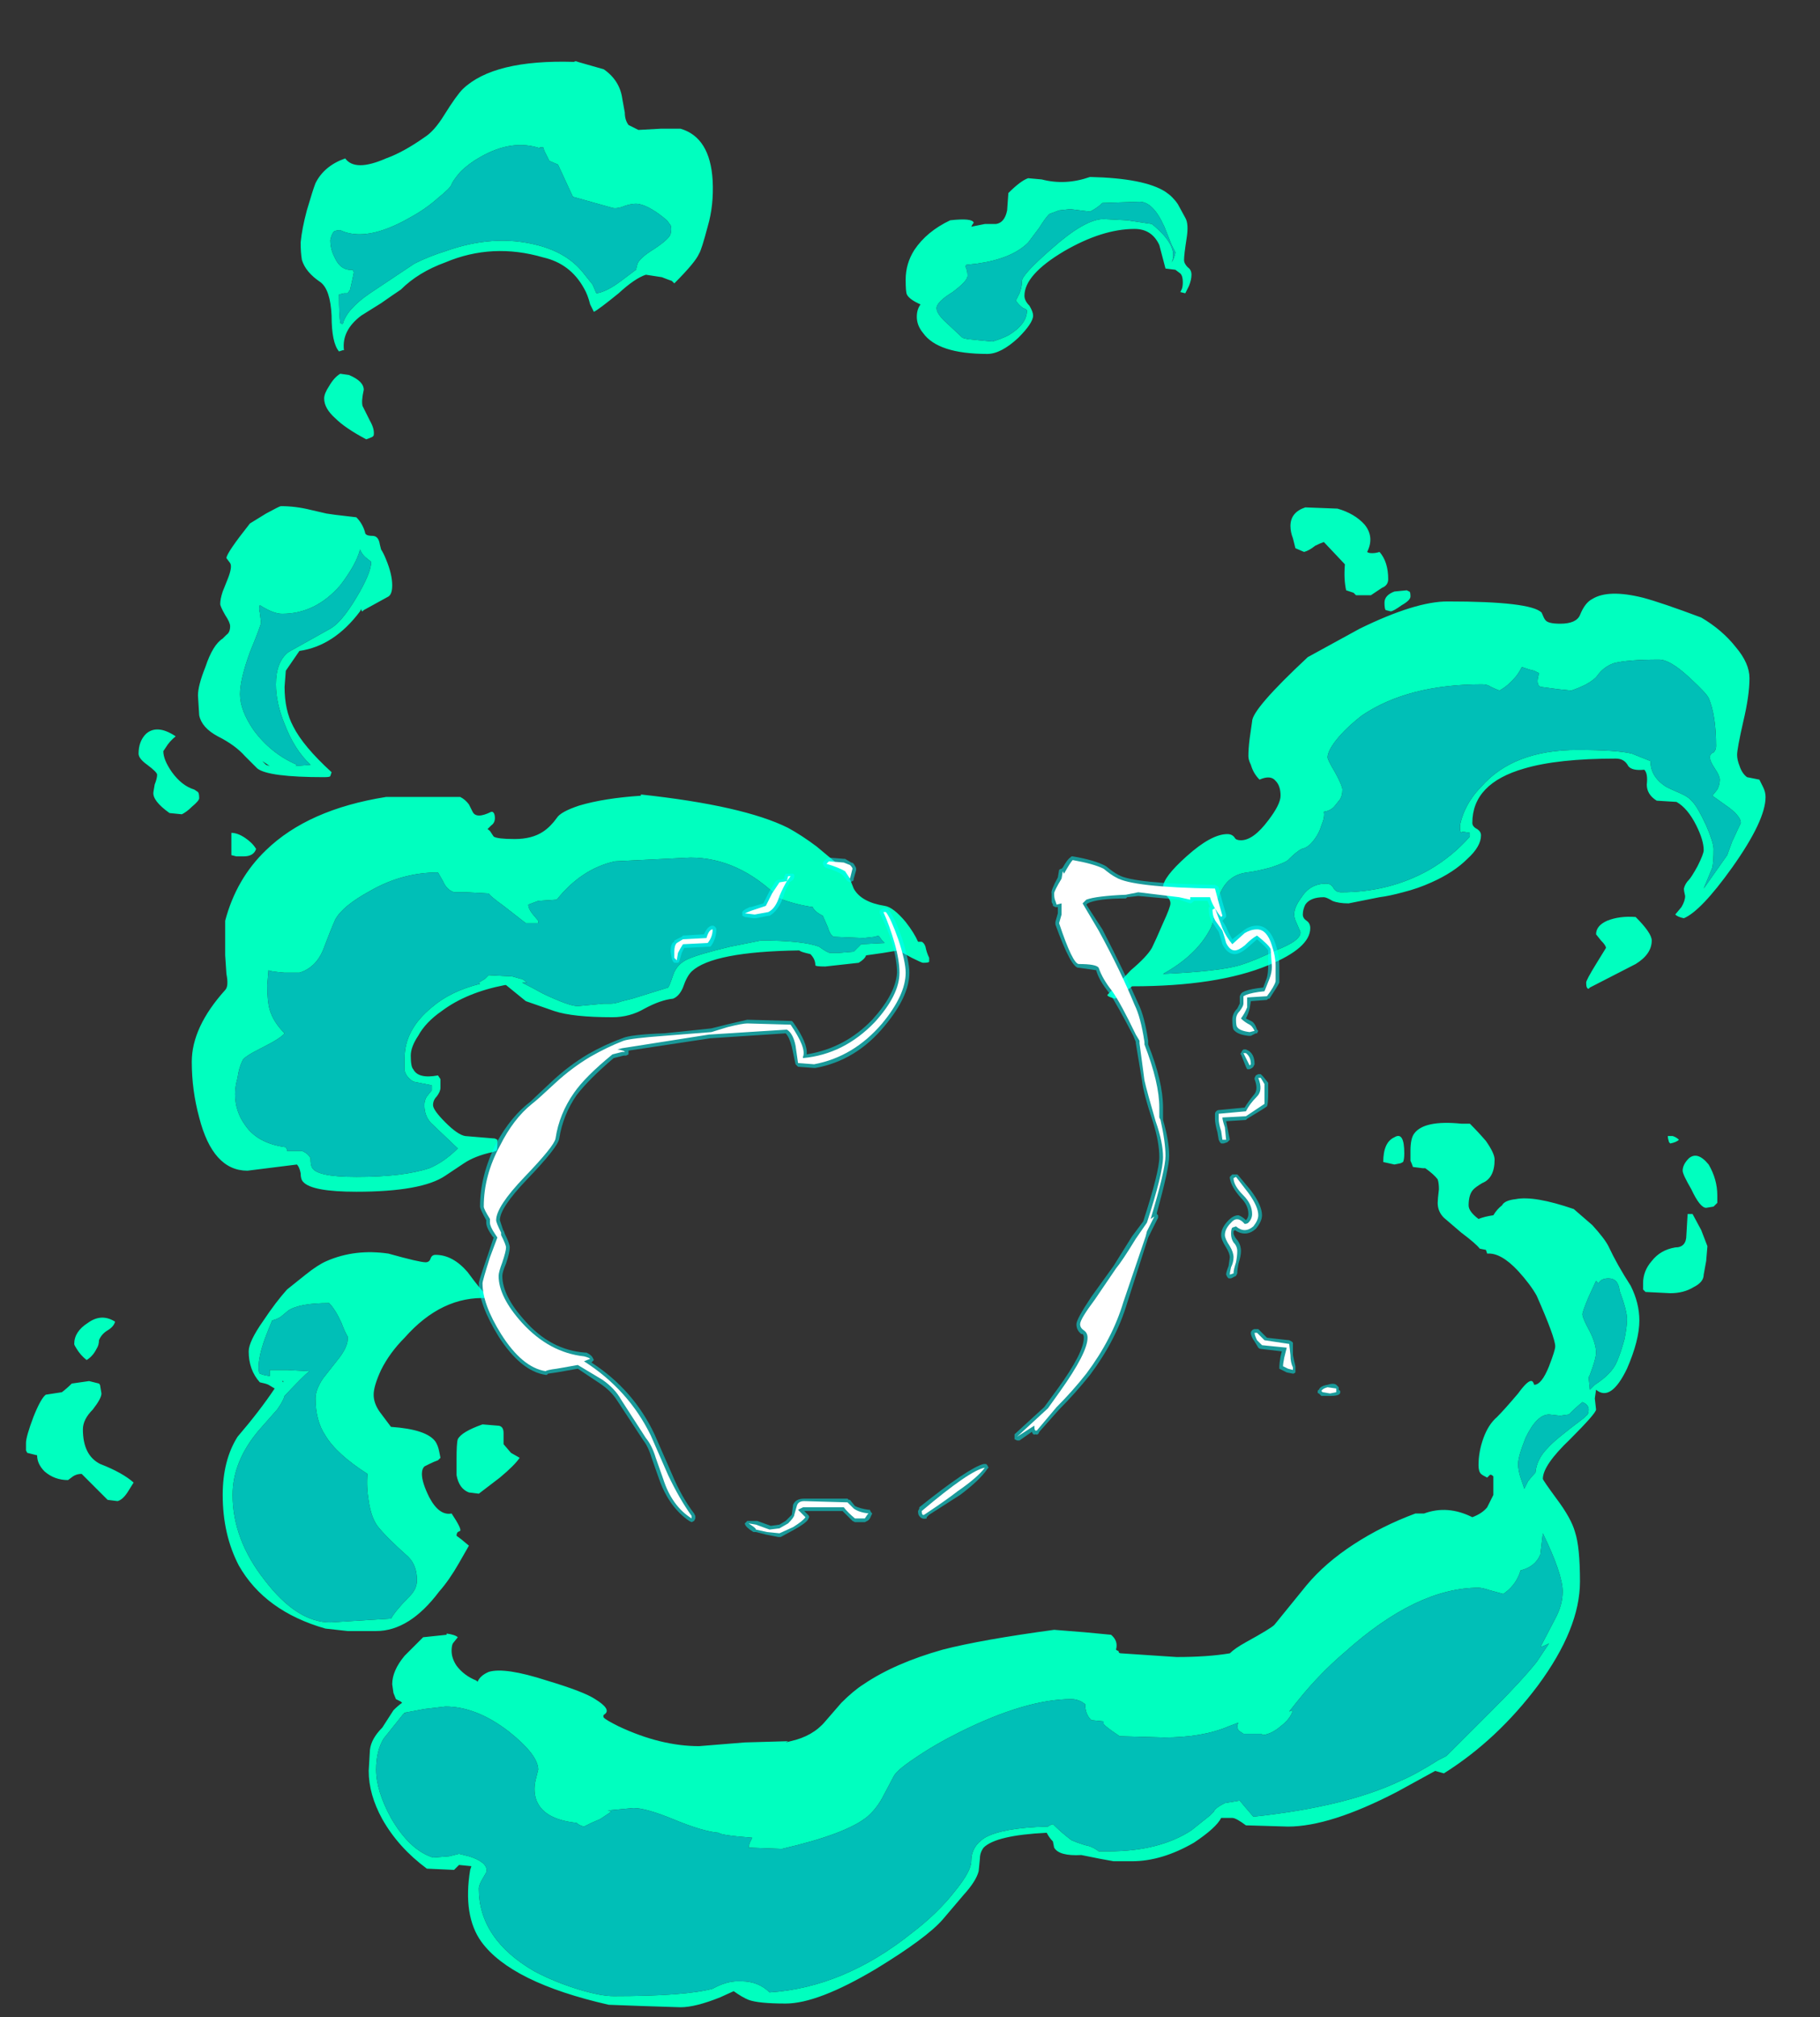 <?xml version="1.0" encoding="UTF-8" standalone="no"?>
<svg xmlns:ffdec="https://www.free-decompiler.com/flash" xmlns:xlink="http://www.w3.org/1999/xlink" ffdec:objectType="frame" height="570.5px" width="514.85px" xmlns="http://www.w3.org/2000/svg">
  <rect width="100%" height="100%" fill="#333333" stroke="none"/>
  <g transform="matrix(1.0, 0.0, 0.0, 1.0, 273.35, 389.2)">
    <use ffdec:characterId="3179" height="78.6" transform="matrix(7.0, 0.0, 0.0, 7.0, -266.0, -371.7)" width="70.3" xlink:href="#shape0"/>
    <use ffdec:characterId="3181" height="27.5" transform="matrix(7.0, 0.0, 0.0, 7.0, -137.9, -147.0)" width="34.8" xlink:href="#shape1"/>
  </g>
  <defs>
    <g id="shape0" transform="matrix(1.0, 0.0, 0.0, 1.0, 38.0, 53.1)">
      <path d="M26.15 -28.8 Q25.75 -28.65 25.5 -28.3 25.4 -28.15 25.05 -27.95 24.75 -27.8 24.45 -27.7 L23.95 -27.75 23.2 -27.85 Q23.0 -27.95 23.15 -28.4 L22.95 -28.5 22.75 -28.55 22.45 -28.65 Q22.3 -28.35 22.15 -28.2 21.9 -27.9 21.55 -27.7 21.4 -27.75 21.2 -27.85 21.05 -27.95 20.85 -27.95 17.85 -27.95 16.0 -26.7 15.35 -26.2 14.95 -25.7 14.6 -25.25 14.6 -25.0 14.6 -24.9 14.9 -24.4 15.2 -23.85 15.2 -23.7 15.2 -23.45 15.1 -23.3 L14.9 -23.05 Q14.75 -22.85 14.45 -22.8 14.5 -22.6 14.35 -22.25 14.25 -21.9 14.0 -21.6 13.8 -21.35 13.55 -21.3 13.35 -21.2 13.0 -20.85 12.9 -20.75 12.3 -20.55 11.75 -20.4 11.35 -20.35 10.5 -20.25 10.2 -19.35 10.0 -18.3 9.85 -18.05 9.3 -17.0 7.95 -16.25 10.2 -16.35 11.05 -16.6 11.7 -16.8 12.5 -17.2 13.55 -17.6 13.5 -17.95 L13.35 -18.3 Q13.25 -18.5 13.25 -18.65 13.25 -18.95 13.55 -19.35 13.9 -19.9 14.55 -19.9 14.75 -19.9 14.85 -19.7 14.95 -19.55 15.15 -19.55 17.1 -19.55 18.7 -20.45 19.65 -21.0 20.35 -21.8 L20.35 -21.95 20.05 -22.0 20.0 -21.95 Q19.95 -22.0 19.95 -22.2 19.95 -22.35 20.1 -22.75 20.35 -23.35 20.8 -23.8 22.1 -25.3 24.7 -25.3 26.3 -25.3 26.9 -25.15 L27.65 -24.85 Q27.65 -24.2 28.3 -23.8 28.5 -23.7 28.85 -23.55 29.2 -23.4 29.35 -23.2 29.55 -23.0 29.9 -22.25 30.2 -21.55 30.2 -21.3 30.2 -20.8 30.15 -20.55 L29.8 -19.7 30.75 -21.05 30.95 -21.6 31.3 -22.35 Q31.3 -22.6 30.85 -22.95 L30.15 -23.45 30.35 -23.7 Q30.45 -23.9 30.45 -24.1 30.45 -24.25 30.25 -24.55 30.05 -24.85 30.05 -25.0 30.05 -25.15 30.2 -25.2 30.3 -25.3 30.3 -25.45 30.3 -26.7 30.0 -27.4 29.9 -27.6 29.25 -28.2 28.45 -28.95 28.0 -28.95 26.7 -28.95 26.15 -28.8 M25.3 -31.4 Q25.95 -31.8 27.35 -31.45 28.1 -31.25 29.7 -30.65 30.55 -30.15 31.1 -29.45 31.65 -28.8 31.65 -28.2 31.65 -27.5 31.4 -26.45 31.15 -25.35 31.15 -25.1 31.15 -24.9 31.25 -24.65 31.35 -24.35 31.55 -24.2 L32.05 -24.1 32.2 -23.8 Q32.3 -23.6 32.3 -23.4 32.3 -22.45 30.95 -20.55 29.7 -18.8 29.0 -18.5 28.75 -18.55 28.65 -18.65 L28.9 -18.95 Q29.05 -19.2 29.05 -19.4 29.0 -19.6 29.0 -19.7 29.05 -19.9 29.2 -20.05 29.3 -20.15 29.55 -20.6 29.8 -21.1 29.8 -21.25 29.8 -21.65 29.5 -22.25 29.15 -22.95 28.7 -23.2 L27.9 -23.25 Q27.5 -23.5 27.5 -23.9 27.55 -24.35 27.4 -24.5 26.9 -24.45 26.75 -24.65 26.6 -24.95 26.25 -24.95 23.9 -24.95 22.55 -24.55 20.45 -23.95 20.45 -22.35 20.45 -22.2 20.65 -22.1 20.8 -22.0 20.8 -21.85 20.8 -21.4 20.25 -20.9 19.7 -20.35 18.8 -19.95 18.25 -19.7 17.65 -19.55 17.1 -19.4 16.7 -19.35 L15.45 -19.1 Q15.05 -19.1 14.8 -19.2 14.55 -19.35 14.45 -19.35 13.9 -19.35 13.7 -19.05 13.6 -18.85 13.6 -18.65 13.6 -18.5 13.75 -18.4 13.9 -18.3 13.9 -18.1 13.9 -17.3 12.2 -16.6 10.15 -15.75 6.7 -15.75 L6.45 -15.55 Q6.25 -15.35 6.0 -15.25 L5.85 -15.3 Q5.7 -15.35 5.7 -15.4 L6.65 -16.4 Q7.3 -16.95 7.5 -17.3 7.65 -17.6 7.95 -18.3 8.25 -18.95 8.25 -19.1 8.25 -19.25 8.1 -19.4 7.95 -19.55 7.95 -19.75 7.95 -20.15 8.9 -21.0 9.9 -21.9 10.55 -21.9 10.75 -21.9 10.85 -21.75 10.9 -21.65 11.1 -21.65 11.6 -21.65 12.2 -22.45 12.7 -23.1 12.7 -23.45 12.7 -23.85 12.5 -24.05 12.3 -24.3 11.85 -24.1 11.6 -24.35 11.5 -24.7 11.4 -24.9 11.4 -25.05 11.4 -25.35 11.45 -25.75 L11.55 -26.45 Q11.55 -26.95 13.8 -29.05 L15.9 -30.2 Q18.15 -31.3 19.45 -31.3 22.8 -31.3 23.25 -30.85 23.35 -30.6 23.4 -30.55 23.5 -30.4 24.0 -30.4 24.65 -30.4 24.8 -30.75 25.0 -31.25 25.3 -31.4 M5.0 -48.45 Q7.2 -48.4 8.05 -47.85 8.35 -47.65 8.55 -47.35 L8.85 -46.8 Q9.0 -46.55 8.9 -45.95 8.8 -45.3 8.8 -45.1 8.8 -44.95 8.95 -44.8 9.1 -44.7 9.1 -44.5 9.1 -44.3 9.0 -44.05 L8.85 -43.75 8.65 -43.8 8.7 -43.9 Q8.75 -44.0 8.75 -44.2 8.75 -44.45 8.65 -44.55 L8.45 -44.7 8.05 -44.75 7.8 -45.7 Q7.5 -46.35 6.8 -46.35 5.5 -46.35 3.95 -45.45 2.35 -44.5 2.35 -43.65 2.35 -43.45 2.55 -43.25 2.7 -43.0 2.7 -42.85 2.7 -42.55 2.1 -41.95 1.4 -41.3 0.85 -41.3 -1.15 -41.3 -1.75 -42.15 -2.0 -42.45 -2.0 -42.8 -2.0 -43.1 -1.85 -43.3 -2.3 -43.5 -2.4 -43.7 -2.45 -43.8 -2.45 -44.3 -2.45 -44.95 -2.1 -45.5 -1.6 -46.25 -0.65 -46.7 0.25 -46.8 0.3 -46.6 0.15 -46.4 0.25 -46.45 L0.75 -46.55 1.2 -46.55 Q1.55 -46.6 1.65 -47.1 L1.7 -47.8 Q2.2 -48.3 2.5 -48.4 L3.05 -48.35 Q4.0 -48.1 5.0 -48.45 M2.95 -46.4 L2.5 -45.8 Q1.85 -45.15 0.45 -44.95 L0.0 -44.9 Q-0.05 -44.85 0.0 -44.75 0.05 -44.65 0.05 -44.45 0.05 -44.25 -0.55 -43.8 -1.2 -43.4 -1.2 -43.15 -1.2 -42.95 -0.9 -42.65 L-0.15 -41.95 0.05 -41.9 1.05 -41.8 Q1.4 -41.9 1.7 -42.05 2.45 -42.5 2.45 -43.05 2.45 -43.1 2.3 -43.15 2.15 -43.25 2.0 -43.45 L2.15 -43.75 Q2.25 -44.0 2.25 -44.25 2.25 -44.5 3.45 -45.55 4.8 -46.75 5.55 -46.75 L6.5 -46.7 7.5 -46.55 Q8.6 -45.65 8.3 -45.0 8.4 -45.15 8.45 -45.4 8.4 -45.5 8.3 -45.7 L8.0 -46.45 Q7.55 -47.45 7.0 -47.45 L5.5 -47.4 Q5.3 -47.2 5.0 -47.05 L4.2 -47.15 3.75 -47.1 3.35 -46.95 Q3.2 -46.8 2.95 -46.4 M16.4 -33.25 Q16.55 -33.25 16.7 -33.3 17.05 -32.9 17.05 -32.2 17.05 -31.95 16.8 -31.85 L16.35 -31.55 15.75 -31.55 15.65 -31.65 15.35 -31.75 Q15.25 -32.2 15.3 -32.8 L14.45 -33.7 Q14.3 -33.65 14.1 -33.55 13.85 -33.35 13.65 -33.3 L13.3 -33.45 13.2 -33.85 Q13.1 -34.1 13.1 -34.35 13.1 -34.9 13.7 -35.1 L15.0 -35.05 Q15.7 -34.85 16.1 -34.4 16.5 -33.9 16.2 -33.3 16.25 -33.25 16.4 -33.25 M16.95 -30.95 Q16.9 -31.0 16.9 -31.25 16.9 -31.55 17.3 -31.7 L17.8 -31.75 17.9 -31.7 Q17.95 -31.7 17.95 -31.5 17.95 -31.35 17.6 -31.15 17.25 -30.9 17.15 -30.9 L16.95 -30.95 M18.1 -9.8 Q18.5 -10.35 20.0 -10.2 L20.35 -10.2 Q20.7 -9.85 21.0 -9.5 21.35 -9.0 21.35 -8.75 21.35 -8.0 20.85 -7.8 20.6 -7.65 20.5 -7.55 20.3 -7.35 20.3 -6.9 20.3 -6.65 20.7 -6.35 20.95 -6.45 21.3 -6.5 21.45 -6.75 21.65 -6.9 21.75 -7.1 22.2 -7.15 22.95 -7.3 24.55 -6.75 L25.3 -6.1 Q25.8 -5.55 25.95 -5.25 26.3 -4.5 26.85 -3.65 27.2 -2.95 27.2 -2.25 27.2 -1.45 26.7 -0.3 26.05 1.05 25.45 0.55 L25.4 0.9 25.45 1.35 Q25.45 1.5 24.4 2.55 23.3 3.6 23.3 4.15 23.3 4.2 23.85 4.95 24.45 5.75 24.6 6.3 24.8 6.9 24.8 8.3 24.8 10.2 23.1 12.5 21.45 14.7 19.3 16.05 L18.95 15.95 17.4 16.8 Q14.7 18.2 13.0 18.2 L11.3 18.15 Q10.9 17.85 10.75 17.85 L10.3 17.85 Q10.1 18.25 9.2 18.85 7.9 19.6 6.7 19.6 L5.95 19.6 5.4 19.5 4.65 19.35 Q3.75 19.4 3.55 19.05 L3.5 18.8 Q3.35 18.65 3.25 18.45 1.2 18.55 0.7 19.05 0.55 19.25 0.55 19.5 L0.5 20.0 Q0.4 20.4 -0.1 20.95 L-0.95 21.95 Q-1.6 22.7 -3.65 23.95 -6.0 25.35 -7.3 25.35 -8.4 25.35 -8.8 25.2 -9.05 25.1 -9.4 24.85 L-9.95 25.1 Q-10.95 25.5 -11.55 25.5 L-13.1 25.45 -14.45 25.4 Q-18.4 24.5 -19.6 22.85 -20.35 21.8 -20.05 19.95 L-20.0 19.8 -20.5 19.75 -20.7 19.95 -21.8 19.9 Q-22.95 19.05 -23.6 17.9 -24.15 16.9 -24.15 15.95 L-24.1 15.1 Q-24.05 14.65 -23.6 14.2 L-23.15 13.5 Q-22.95 13.3 -22.8 13.2 L-22.85 13.15 -23.05 13.05 -23.15 12.8 -23.2 12.45 Q-23.2 11.9 -22.7 11.3 L-21.95 10.55 -21.0 10.45 -21.0 10.4 Q-20.65 10.45 -20.55 10.55 L-20.75 10.8 Q-20.8 10.9 -20.8 11.1 -20.8 11.4 -20.6 11.7 -20.3 12.1 -19.8 12.3 L-19.75 12.35 Q-19.65 12.1 -19.3 11.95 -18.65 11.75 -16.95 12.3 -15.45 12.75 -15.0 13.05 -14.35 13.45 -14.6 13.65 -14.7 13.7 -14.65 13.8 -14.55 13.9 -14.05 14.15 -12.35 14.95 -10.8 14.95 L-8.95 14.8 -7.2 14.75 -7.3 14.8 -7.1 14.75 Q-6.2 14.55 -5.7 13.95 L-5.05 13.2 Q-4.55 12.7 -4.15 12.45 -2.9 11.6 -0.95 11.05 0.6 10.65 3.55 10.25 L4.8 10.35 5.85 10.45 Q6.15 10.7 6.05 11.05 6.1 11.1 6.15 11.1 6.15 11.2 6.25 11.2 L8.5 11.35 Q9.75 11.35 10.65 11.2 10.85 11.0 11.3 10.75 12.3 10.2 12.45 10.05 L13.75 8.45 Q14.5 7.55 15.65 6.8 16.8 6.05 18.15 5.55 L18.5 5.55 Q19.45 5.2 20.45 5.7 20.85 5.55 21.05 5.3 L21.3 4.8 21.3 4.05 Q21.2 3.95 21.15 4.0 L21.05 4.1 Q20.85 4.0 20.8 3.95 20.7 3.85 20.7 3.6 20.7 3.05 20.9 2.5 21.1 1.95 21.45 1.65 21.75 1.35 22.3 0.7 22.7 0.15 22.85 0.2 22.9 0.2 22.95 0.35 23.25 0.35 23.55 -0.4 23.8 -1.05 23.8 -1.2 23.8 -1.55 23.05 -3.25 22.8 -3.7 22.3 -4.25 21.6 -5.0 21.05 -4.95 L21.0 -5.1 20.75 -5.15 Q20.6 -5.35 20.0 -5.8 L19.3 -6.4 Q19.05 -6.65 19.05 -7.0 19.05 -7.15 19.1 -7.55 19.1 -7.8 19.05 -7.95 18.9 -8.15 18.55 -8.4 L18.45 -8.4 18.05 -8.45 Q18.0 -8.6 17.95 -8.7 L17.95 -9.1 Q17.95 -9.6 18.1 -9.8 M17.55 -8.6 L17.3 -8.55 16.85 -8.65 Q16.85 -9.45 17.3 -9.65 17.7 -9.9 17.7 -9.0 17.7 -8.75 17.65 -8.65 L17.55 -8.6 M25.9 -18.4 Q26.4 -18.6 27.05 -18.55 27.7 -17.9 27.7 -17.6 27.7 -17.05 27.05 -16.65 26.85 -16.55 25.2 -15.7 L25.15 -15.65 Q25.05 -15.65 25.05 -15.9 25.05 -16.0 25.45 -16.65 L25.85 -17.3 Q25.85 -17.4 25.65 -17.6 L25.45 -17.85 Q25.45 -18.2 25.9 -18.4 M29.2 -8.8 Q29.55 -9.1 30.0 -8.55 30.35 -7.95 30.35 -7.3 L30.35 -7.0 30.2 -6.85 29.9 -6.8 Q29.65 -6.8 29.3 -7.55 28.95 -8.15 28.95 -8.3 28.95 -8.55 29.2 -8.8 M28.45 -9.4 L28.4 -9.45 Q28.35 -9.6 28.35 -9.7 L28.55 -9.7 Q28.7 -9.65 28.8 -9.55 28.7 -9.45 28.45 -9.4 M28.65 -5.2 Q29.1 -5.2 29.1 -5.7 L29.15 -6.55 29.35 -6.55 29.7 -5.9 29.95 -5.25 29.9 -4.65 29.8 -4.1 Q29.8 -3.8 29.4 -3.6 29.0 -3.35 28.45 -3.35 L27.45 -3.4 27.35 -3.5 27.35 -3.75 Q27.35 -4.25 27.7 -4.65 28.05 -5.1 28.65 -5.2 M25.95 -3.95 Q25.65 -3.95 25.55 -3.75 L25.45 -3.85 25.15 -3.2 Q24.9 -2.6 24.9 -2.5 24.9 -2.35 25.2 -1.8 25.45 -1.3 25.45 -0.95 25.45 -0.7 25.2 -0.05 L25.15 0.05 25.2 0.55 25.4 0.35 Q26.1 -0.1 26.3 -0.6 26.45 -0.95 26.6 -1.5 26.7 -2.0 26.7 -2.3 26.7 -2.65 26.4 -3.45 26.35 -3.95 25.95 -3.95 M25.05 1.6 Q25.15 1.55 25.15 1.35 25.15 1.2 25.0 1.1 L24.9 1.05 Q24.65 1.25 24.35 1.55 L24.0 1.6 23.55 1.55 Q23.05 1.55 22.6 2.5 22.3 3.25 22.3 3.55 22.3 3.8 22.4 4.1 L22.55 4.55 22.7 4.25 Q22.85 4.05 23.0 3.9 23.05 3.35 23.5 2.9 23.75 2.6 24.95 1.7 L25.05 1.6 M23.2 10.95 L23.8 9.8 Q24.1 9.25 24.1 8.7 24.1 8.0 23.3 6.35 L23.2 7.2 Q23.0 7.7 22.4 7.85 L22.35 8.0 Q22.15 8.5 21.7 8.8 L21.15 8.65 Q20.85 8.55 20.7 8.55 18.2 8.55 15.3 11.15 14.3 12.0 13.45 13.05 L13.05 13.55 13.2 13.5 Q13.1 13.85 12.7 14.15 12.35 14.45 12.0 14.5 L11.9 14.45 11.2 14.45 11.05 14.35 Q10.95 14.3 10.95 14.1 L11.0 14.0 10.6 14.15 Q9.55 14.6 8.0 14.6 L6.2 14.55 Q5.6 14.15 5.55 14.05 L5.55 13.95 5.05 13.9 Q4.8 13.65 4.8 13.25 L4.65 13.15 Q4.45 13.05 4.25 13.05 2.4 13.05 -0.3 14.4 -1.3 14.9 -2.1 15.45 -2.85 15.95 -2.95 16.2 L-3.4 17.05 Q-3.65 17.5 -4.0 17.8 -4.85 18.5 -7.45 19.1 L-8.8 19.05 Q-8.8 19.0 -8.75 18.85 L-8.65 18.65 Q-9.95 18.55 -10.0 18.45 -10.65 18.4 -11.85 17.9 -12.95 17.45 -13.45 17.45 L-14.5 17.55 Q-14.4 17.55 -14.35 17.6 L-14.8 17.9 -15.15 18.05 -15.45 18.2 Q-15.65 18.15 -15.75 18.05 -17.15 17.9 -17.4 17.05 -17.5 16.7 -17.4 16.3 L-17.3 15.9 Q-17.3 15.3 -18.5 14.35 -19.8 13.35 -21.05 13.35 L-21.9 13.45 -22.7 13.6 -22.75 13.65 -22.65 13.6 -22.7 13.65 -22.75 13.65 -23.55 14.65 Q-23.85 15.15 -23.85 15.9 -23.85 16.75 -23.25 17.85 -22.5 19.15 -21.55 19.45 L-20.9 19.4 -20.5 19.3 -20.1 19.4 -19.95 19.45 Q-19.3 19.7 -19.4 20.05 L-19.6 20.4 Q-19.7 20.6 -19.7 20.7 -19.7 22.75 -17.45 24.05 -16.6 24.5 -15.6 24.8 -14.75 25.05 -14.25 25.05 -11.35 25.05 -10.25 24.75 -9.7 24.45 -9.25 24.45 L-9.1 24.45 Q-8.4 24.45 -7.95 24.9 -4.95 24.7 -2.2 22.5 -1.15 21.7 -0.45 20.8 0.2 20.0 0.2 19.6 0.2 19.0 0.75 18.65 1.45 18.25 3.25 18.2 L3.3 18.2 Q3.35 18.15 3.5 18.1 3.85 18.45 4.25 18.75 L4.5 18.85 4.8 18.95 Q5.1 19.0 5.35 19.2 L5.75 19.2 Q7.8 19.2 9.1 18.35 L9.85 17.75 10.0 17.6 Q10.05 17.45 10.45 17.25 L11.05 17.15 11.3 17.45 11.6 17.8 Q15.35 17.4 17.55 16.35 18.15 16.1 19.1 15.5 L19.4 15.35 21.3 13.45 Q22.45 12.3 23.05 11.55 L23.55 10.8 Q23.35 10.9 23.2 10.95 M-10.45 -46.45 Q-10.7 -45.5 -10.8 -45.35 -10.95 -45.0 -11.8 -44.15 L-11.9 -44.25 Q-12.05 -44.3 -12.3 -44.4 L-12.95 -44.5 Q-13.4 -44.35 -14.05 -43.75 -14.85 -43.1 -15.05 -43.0 L-15.2 -43.3 Q-15.3 -43.7 -15.45 -43.95 -16.0 -44.95 -17.1 -45.2 -19.15 -45.8 -21.05 -45.0 -22.15 -44.6 -22.85 -43.9 -23.15 -43.7 -23.65 -43.35 L-24.45 -42.85 Q-25.25 -42.25 -25.15 -41.45 L-25.2 -41.45 -25.35 -41.4 Q-25.65 -41.75 -25.65 -42.85 -25.7 -43.9 -26.1 -44.2 -26.7 -44.6 -26.85 -45.1 -26.9 -45.4 -26.9 -45.8 -26.85 -46.35 -26.65 -47.1 -26.4 -47.95 -26.3 -48.2 -25.95 -48.9 -25.1 -49.2 -24.7 -48.65 -23.45 -49.2 -22.75 -49.45 -21.9 -50.05 -21.5 -50.3 -21.1 -50.95 -20.6 -51.75 -20.35 -52.0 -19.1 -53.2 -15.85 -53.1 -15.8 -53.15 -15.7 -53.1 L-14.65 -52.8 Q-14.0 -52.35 -13.9 -51.6 L-13.8 -51.05 Q-13.8 -50.75 -13.65 -50.55 L-13.25 -50.35 -12.35 -50.4 Q-11.65 -50.4 -11.55 -50.4 -10.35 -50.05 -10.25 -48.3 -10.2 -47.3 -10.45 -46.45 M-17.1 -49.65 L-17.25 -49.65 Q-17.15 -49.6 -17.2 -49.6 -18.35 -50.0 -19.65 -49.25 -20.1 -49.0 -20.45 -48.65 -20.75 -48.3 -20.8 -48.15 -20.85 -48.0 -21.35 -47.6 -21.85 -47.15 -22.5 -46.8 -24.25 -45.8 -25.3 -46.3 -25.45 -46.3 -25.55 -46.25 -25.65 -46.15 -25.7 -45.9 -25.7 -45.55 -25.55 -45.25 -25.3 -44.65 -24.8 -44.7 L-24.75 -44.6 -24.8 -44.35 -24.9 -43.9 -25.0 -43.75 -25.15 -43.75 -25.35 -43.7 -25.35 -43.65 Q-25.35 -42.9 -25.3 -42.55 L-25.2 -42.5 Q-25.05 -43.1 -24.1 -43.75 L-22.3 -44.95 Q-21.7 -45.25 -21.05 -45.45 -19.1 -46.15 -17.35 -45.7 -16.15 -45.4 -15.5 -44.6 L-15.1 -44.1 -14.95 -43.75 Q-14.55 -43.8 -13.95 -44.25 L-13.35 -44.7 -13.3 -44.9 Q-13.25 -45.15 -12.6 -45.55 -12.0 -45.95 -11.95 -46.15 -11.9 -46.35 -11.95 -46.5 L-12.1 -46.7 Q-12.75 -47.25 -13.2 -47.35 -13.4 -47.4 -13.75 -47.3 -14.1 -47.15 -14.3 -47.2 L-15.9 -47.65 -16.5 -48.95 -16.85 -49.1 Q-16.95 -49.3 -17.05 -49.5 L-17.1 -49.65 M-25.3 -40.5 L-24.95 -40.45 Q-24.35 -40.2 -24.35 -39.85 -24.45 -39.4 -24.4 -39.2 L-24.1 -38.6 Q-23.9 -38.25 -23.95 -38.0 L-24.0 -37.95 Q-24.1 -37.9 -24.25 -37.85 -25.1 -38.3 -25.5 -38.7 -25.95 -39.1 -25.95 -39.5 -25.95 -39.7 -25.75 -40.0 -25.55 -40.35 -25.3 -40.5 M-29.9 -33.05 Q-29.9 -33.25 -28.95 -34.45 L-28.3 -34.85 Q-27.75 -35.15 -27.7 -35.15 -27.1 -35.15 -26.5 -35.0 L-25.85 -34.85 -25.5 -34.8 -24.65 -34.7 Q-24.4 -34.45 -24.3 -34.1 -24.3 -33.95 -24.0 -33.95 -23.75 -33.95 -23.7 -33.6 L-23.65 -33.4 Q-23.55 -33.25 -23.45 -33.0 -23.2 -32.4 -23.2 -31.95 -23.2 -31.6 -23.35 -31.5 L-24.35 -30.95 -24.4 -30.9 Q-24.45 -30.9 -24.45 -31.0 L-24.5 -30.9 Q-25.55 -29.5 -26.95 -29.3 L-27.5 -28.5 -27.55 -27.85 Q-27.55 -26.9 -27.2 -26.25 -26.8 -25.45 -25.65 -24.4 L-25.7 -24.25 Q-25.7 -24.2 -25.95 -24.2 -28.2 -24.2 -28.65 -24.55 -28.8 -24.7 -29.15 -25.05 -29.55 -25.5 -30.25 -25.85 -30.9 -26.2 -31.0 -26.7 L-31.05 -27.5 Q-31.05 -27.9 -30.75 -28.65 -30.45 -29.55 -30.05 -29.8 L-29.9 -29.95 Q-29.75 -30.05 -29.75 -30.3 -29.75 -30.45 -29.95 -30.75 -30.15 -31.1 -30.15 -31.2 -30.15 -31.4 -30.05 -31.7 L-29.85 -32.2 Q-29.65 -32.7 -29.75 -32.85 L-29.9 -33.05 M-24.5 -33.4 Q-24.65 -32.8 -25.3 -31.95 -26.3 -30.8 -27.65 -30.8 -28.0 -30.8 -28.55 -31.15 -28.6 -31.0 -28.55 -30.85 L-28.5 -30.45 Q-28.5 -30.35 -28.95 -29.25 -29.35 -28.15 -29.35 -27.55 -29.35 -26.9 -28.8 -26.1 -28.1 -25.15 -27.05 -24.7 L-27.1 -24.65 -26.5 -24.7 Q-27.15 -25.3 -27.55 -26.35 -27.9 -27.2 -27.9 -27.95 -27.9 -28.85 -27.4 -29.25 L-25.7 -30.2 Q-25.25 -30.45 -24.65 -31.45 -24.05 -32.45 -24.05 -32.9 L-24.3 -33.1 Q-24.45 -33.25 -24.5 -33.4 M-28.4 -24.8 L-28.3 -24.7 -28.15 -24.65 Q-28.3 -24.75 -28.45 -24.85 L-28.4 -24.8 M-23.45 -23.4 L-20.45 -23.4 Q-20.25 -23.3 -20.1 -23.1 L-19.95 -22.8 Q-19.8 -22.5 -19.2 -22.8 L-19.15 -22.8 Q-19.05 -22.75 -19.05 -22.55 -19.05 -22.35 -19.2 -22.25 L-19.35 -22.1 Q-19.25 -22.05 -19.2 -21.95 L-19.1 -21.8 Q-18.95 -21.7 -18.25 -21.7 -17.55 -21.7 -17.1 -22.0 -16.8 -22.2 -16.55 -22.55 -16.4 -22.8 -15.65 -23.05 -14.65 -23.35 -13.15 -23.45 L-13.15 -23.5 Q-9.0 -23.05 -7.2 -22.15 -6.65 -21.85 -6.05 -21.4 L-5.15 -20.65 Q-4.9 -20.45 -4.75 -20.2 L-4.55 -19.7 Q-4.25 -19.15 -3.3 -19.0 -2.95 -18.95 -2.45 -18.35 -2.1 -17.9 -1.95 -17.55 L-1.8 -17.55 Q-1.7 -17.5 -1.65 -17.35 -1.6 -17.1 -1.5 -16.9 L-1.5 -16.75 Q-1.5 -16.7 -1.75 -16.7 -1.8 -16.7 -2.2 -16.9 L-2.75 -17.2 -3.35 -17.1 -4.05 -17.0 Q-4.1 -16.85 -4.35 -16.7 L-5.7 -16.55 Q-6.1 -16.55 -6.1 -16.6 -6.1 -16.85 -6.3 -17.05 L-6.5 -17.1 Q-6.7 -17.15 -6.75 -17.2 -10.25 -17.15 -11.1 -16.35 -11.3 -16.15 -11.45 -15.7 -11.6 -15.35 -11.85 -15.25 -12.35 -15.2 -13.0 -14.85 -13.6 -14.5 -14.3 -14.5 -15.9 -14.5 -16.65 -14.75 L-17.8 -15.15 -18.6 -15.8 -18.65 -15.8 Q-20.2 -15.5 -21.2 -14.75 -21.85 -14.3 -22.15 -13.75 -22.45 -13.3 -22.45 -12.95 -22.45 -12.5 -22.35 -12.4 -22.15 -12.0 -21.35 -12.15 L-21.25 -12.0 -21.25 -11.65 Q-21.25 -11.5 -21.4 -11.3 -21.55 -11.15 -21.55 -10.95 -21.55 -10.75 -21.05 -10.25 -20.55 -9.75 -20.25 -9.7 L-19.05 -9.6 -18.95 -9.55 -18.95 -9.35 Q-18.95 -9.1 -19.0 -9.1 L-19.15 -9.05 Q-19.85 -8.9 -20.3 -8.6 L-21.05 -8.1 Q-22.0 -7.45 -24.65 -7.45 -26.45 -7.45 -26.8 -7.85 -26.9 -7.95 -26.9 -8.2 -26.95 -8.45 -27.05 -8.55 L-29.05 -8.3 Q-30.45 -8.3 -31.0 -10.45 -31.3 -11.55 -31.3 -12.7 -31.3 -14.1 -29.95 -15.6 -29.8 -15.75 -29.9 -16.25 L-29.95 -17.0 -29.95 -18.4 Q-29.5 -20.1 -28.3 -21.25 -26.6 -22.9 -23.45 -23.4 M-32.45 -25.25 Q-32.45 -24.9 -32.1 -24.4 -31.7 -23.85 -31.2 -23.7 L-31.05 -23.6 Q-31.0 -23.55 -31.0 -23.35 -31.0 -23.25 -31.3 -23.0 -31.5 -22.8 -31.7 -22.7 L-32.2 -22.75 Q-32.9 -23.25 -32.85 -23.6 L-32.8 -23.9 Q-32.7 -24.15 -32.7 -24.3 -32.7 -24.4 -33.1 -24.7 -33.45 -24.95 -33.45 -25.15 -33.45 -25.65 -33.15 -25.95 -32.7 -26.35 -31.95 -25.85 -32.2 -25.65 -32.35 -25.4 L-32.45 -25.25 M-29.15 -21.75 Q-28.85 -21.55 -28.7 -21.3 -28.8 -21.0 -29.2 -21.0 L-29.5 -21.0 -29.7 -21.05 -29.7 -21.95 Q-29.45 -21.95 -29.15 -21.75 M-25.5 -18.45 Q-25.7 -18.0 -26.0 -17.2 -26.3 -16.5 -26.95 -16.3 L-27.55 -16.3 Q-28.15 -16.35 -28.2 -16.4 L-28.25 -15.8 Q-28.25 -15.15 -28.15 -14.8 -28.0 -14.3 -27.55 -13.85 -27.7 -13.65 -28.5 -13.25 -29.2 -12.9 -29.25 -12.75 -29.4 -12.45 -29.45 -12.05 -29.55 -11.7 -29.55 -11.4 -29.55 -10.7 -29.15 -10.15 -28.65 -9.4 -27.5 -9.25 L-27.45 -9.15 -27.45 -9.1 -26.85 -9.1 Q-26.6 -9.0 -26.5 -8.8 -26.5 -8.55 -26.45 -8.45 -26.3 -8.05 -24.65 -8.05 -22.75 -8.05 -21.7 -8.4 -21.1 -8.65 -20.55 -9.2 L-21.55 -10.15 Q-21.9 -10.45 -21.9 -10.95 -21.9 -11.15 -21.8 -11.3 L-21.6 -11.55 -21.6 -11.75 -22.35 -11.9 Q-22.65 -12.1 -22.7 -12.35 L-22.7 -12.85 Q-22.7 -14.0 -21.6 -14.9 -20.85 -15.55 -19.65 -15.85 L-19.7 -15.9 -19.45 -16.05 -19.3 -16.2 -18.35 -16.15 -18.0 -16.05 -17.95 -16.05 -17.75 -15.9 -17.95 -15.9 Q-17.55 -15.7 -17.1 -15.45 -16.05 -14.95 -15.7 -14.95 L-14.65 -15.05 -14.35 -15.05 Q-14.2 -15.05 -13.9 -15.15 L-13.5 -15.25 -12.05 -15.7 Q-12.0 -15.75 -11.85 -16.2 -11.7 -16.65 -11.25 -16.85 -10.8 -17.05 -9.55 -17.35 L-8.3 -17.6 Q-6.6 -17.6 -5.95 -17.35 -5.6 -17.1 -5.5 -17.1 L-5.15 -17.1 -4.55 -17.15 -4.25 -17.45 -3.3 -17.5 -3.4 -17.6 -3.55 -17.8 -3.7 -17.75 -4.15 -17.7 -5.35 -17.75 Q-5.5 -17.8 -5.6 -18.15 L-5.8 -18.6 Q-6.0 -18.7 -6.1 -18.8 -6.2 -18.9 -6.2 -18.95 -6.9 -19.05 -7.55 -19.3 -9.2 -20.95 -11.15 -20.95 L-14.2 -20.8 Q-15.55 -20.5 -16.55 -19.25 L-17.3 -19.2 -17.7 -19.05 Q-17.7 -18.9 -17.55 -18.7 L-17.3 -18.4 -17.3 -18.3 -17.8 -18.3 -18.7 -19.0 Q-19.25 -19.4 -19.3 -19.5 L-20.2 -19.55 -20.7 -19.55 Q-21.0 -19.65 -21.15 -20.0 L-21.35 -20.35 Q-22.8 -20.35 -24.1 -19.6 -25.2 -19.0 -25.5 -18.45 M-35.15 -1.1 Q-35.3 -0.8 -35.55 -0.65 -35.8 -0.85 -35.95 -1.1 -36.05 -1.25 -36.05 -1.3 -36.05 -1.8 -35.5 -2.15 -34.95 -2.55 -34.4 -2.2 -34.45 -2.0 -34.7 -1.85 -34.95 -1.7 -35.05 -1.45 -35.05 -1.25 -35.15 -1.1 M-23.35 -4.95 Q-22.1 -4.6 -21.85 -4.6 -21.7 -4.6 -21.65 -4.75 -21.6 -4.9 -21.45 -4.9 -20.75 -4.9 -20.15 -4.2 -19.6 -3.45 -19.45 -3.35 L-19.35 -3.15 Q-21.2 -3.25 -22.7 -1.55 -23.3 -0.95 -23.65 -0.25 -23.95 0.4 -23.95 0.75 -23.95 1.1 -23.7 1.45 L-23.25 2.05 Q-21.8 2.15 -21.45 2.65 -21.35 2.8 -21.3 3.05 L-21.25 3.3 -21.35 3.4 Q-21.5 3.45 -21.7 3.55 L-21.9 3.65 Q-22.0 3.75 -22.0 3.95 -22.0 4.3 -21.7 4.9 -21.3 5.65 -20.8 5.55 -20.4 6.15 -20.45 6.25 L-20.55 6.3 Q-20.6 6.35 -20.6 6.45 L-20.4 6.6 -20.1 6.85 -20.5 7.55 Q-20.9 8.25 -21.3 8.7 -22.5 10.3 -23.85 10.3 L-25.0 10.3 -25.9 10.2 Q-28.35 9.5 -29.4 7.65 -30.05 6.4 -30.05 4.8 -30.05 3.4 -29.45 2.45 -28.55 1.4 -27.95 0.5 L-28.2 0.35 Q-28.3 0.3 -28.55 0.25 -29.0 -0.25 -29.0 -1.0 -29.0 -1.4 -28.4 -2.25 -27.9 -3.0 -27.45 -3.5 L-26.7 -4.1 Q-26.2 -4.5 -25.85 -4.65 -24.7 -5.15 -23.35 -4.95 M-28.05 -2.25 Q-28.2 -1.9 -28.35 -1.5 -28.6 -0.8 -28.6 -0.35 -28.6 -0.15 -28.55 -0.1 L-28.4 -0.05 -28.15 0.0 -28.15 -0.25 -27.45 -0.25 -26.55 -0.2 Q-26.8 0.0 -27.55 0.8 -27.6 1.0 -27.85 1.35 L-28.6 2.2 Q-29.65 3.45 -29.65 4.8 -29.65 6.6 -28.35 8.25 -27.05 9.95 -25.7 9.95 L-23.3 9.8 -23.25 9.8 Q-23.05 9.45 -22.5 8.9 -22.2 8.6 -22.2 8.25 -22.2 7.65 -22.55 7.3 -23.45 6.5 -23.8 6.05 -24.05 5.7 -24.15 5.05 -24.25 4.45 -24.2 3.95 -25.45 3.15 -25.9 2.4 -26.3 1.8 -26.3 0.9 -26.3 0.55 -26.0 0.1 L-25.45 -0.6 Q-24.95 -1.2 -25.0 -1.6 -25.1 -1.75 -25.25 -2.15 -25.5 -2.7 -25.75 -2.95 -26.95 -2.95 -27.4 -2.65 L-27.7 -2.4 Q-27.85 -2.3 -28.05 -2.25 M-18.95 2.0 Q-18.7 2.0 -18.7 2.3 L-18.7 2.75 -18.4 3.1 -18.05 3.3 Q-18.25 3.6 -18.85 4.1 L-19.7 4.75 -20.1 4.7 Q-20.5 4.55 -20.6 4.0 -20.6 3.85 -20.6 3.35 -20.6 2.7 -20.55 2.55 -20.4 2.25 -19.55 1.95 L-18.95 2.0 M-27.6 0.25 L-27.6 0.2 -27.65 0.2 -27.6 0.25 M-33.9 4.7 Q-34.1 5.0 -34.3 5.05 L-34.7 5.0 -35.75 3.95 Q-35.95 3.95 -36.1 4.05 L-36.3 4.2 Q-36.85 4.2 -37.25 3.85 -37.55 3.55 -37.55 3.2 L-37.95 3.1 -38.0 3.0 -38.0 2.7 Q-38.0 2.45 -37.7 1.65 -37.4 0.9 -37.2 0.75 L-36.55 0.65 Q-36.35 0.5 -36.15 0.3 L-35.45 0.2 -35.05 0.3 Q-35.0 0.35 -35.0 0.4 L-34.95 0.7 Q-34.95 0.9 -35.3 1.35 -35.7 1.75 -35.7 2.15 -35.7 3.2 -35.0 3.55 -34.1 3.9 -33.65 4.3 L-33.9 4.7" fill="#00ffbf" fill-rule="evenodd" stroke="none"/>
      <path d="M26.15 -28.8 Q26.7 -28.95 28.0 -28.95 28.45 -28.95 29.25 -28.2 29.9 -27.6 30.0 -27.4 30.3 -26.7 30.3 -25.45 30.3 -25.3 30.2 -25.2 30.05 -25.15 30.05 -25.0 30.05 -24.85 30.25 -24.55 30.45 -24.25 30.45 -24.1 30.45 -23.9 30.35 -23.7 L30.15 -23.45 30.85 -22.95 Q31.3 -22.6 31.3 -22.35 L30.95 -21.6 30.75 -21.05 29.8 -19.7 30.15 -20.55 Q30.2 -20.8 30.2 -21.3 30.2 -21.55 29.9 -22.25 29.55 -23.0 29.35 -23.2 29.2 -23.4 28.85 -23.55 28.5 -23.7 28.3 -23.8 27.65 -24.2 27.65 -24.85 L26.9 -25.15 Q26.3 -25.3 24.7 -25.3 22.1 -25.3 20.8 -23.8 20.35 -23.35 20.1 -22.75 19.95 -22.35 19.95 -22.2 19.95 -22.0 20.0 -21.95 L20.05 -22.0 20.35 -21.95 20.35 -21.8 Q19.65 -21.0 18.7 -20.45 17.1 -19.55 15.15 -19.55 14.95 -19.55 14.85 -19.7 14.75 -19.9 14.55 -19.9 13.9 -19.9 13.55 -19.35 13.25 -18.95 13.25 -18.65 13.25 -18.5 13.35 -18.3 L13.5 -17.95 Q13.55 -17.6 12.5 -17.2 11.7 -16.8 11.05 -16.6 10.2 -16.35 7.95 -16.25 9.3 -17.0 9.85 -18.05 10.0 -18.3 10.2 -19.35 10.5 -20.25 11.35 -20.35 11.75 -20.4 12.3 -20.55 12.9 -20.75 13.0 -20.85 13.35 -21.2 13.55 -21.3 13.8 -21.35 14.0 -21.6 14.25 -21.9 14.35 -22.25 14.5 -22.6 14.45 -22.8 14.75 -22.85 14.9 -23.05 L15.1 -23.3 Q15.2 -23.45 15.2 -23.7 15.2 -23.85 14.9 -24.4 14.6 -24.9 14.6 -25.0 14.6 -25.25 14.95 -25.7 15.35 -26.2 16.0 -26.7 17.85 -27.95 20.85 -27.95 21.05 -27.95 21.2 -27.85 21.4 -27.75 21.55 -27.7 21.9 -27.9 22.15 -28.2 22.3 -28.35 22.45 -28.65 L22.75 -28.55 22.95 -28.5 23.15 -28.4 Q23.0 -27.95 23.2 -27.85 L23.95 -27.75 24.45 -27.7 Q24.75 -27.8 25.05 -27.95 25.4 -28.15 25.5 -28.3 25.75 -28.65 26.15 -28.8 M2.95 -46.4 Q3.2 -46.8 3.35 -46.95 L3.75 -47.1 4.2 -47.15 5.0 -47.05 Q5.3 -47.2 5.5 -47.4 L7.0 -47.45 Q7.55 -47.45 8.0 -46.45 L8.3 -45.7 Q8.4 -45.5 8.45 -45.4 8.4 -45.15 8.3 -45.0 8.6 -45.65 7.5 -46.55 L6.5 -46.7 5.55 -46.75 Q4.8 -46.75 3.45 -45.55 2.25 -44.5 2.25 -44.25 2.25 -44.0 2.15 -43.75 L2.0 -43.45 Q2.15 -43.25 2.3 -43.15 2.45 -43.1 2.45 -43.05 2.45 -42.5 1.7 -42.05 1.4 -41.9 1.05 -41.8 L0.05 -41.9 -0.15 -41.95 -0.9 -42.65 Q-1.2 -42.95 -1.2 -43.15 -1.2 -43.4 -0.55 -43.8 0.05 -44.25 0.05 -44.45 0.05 -44.65 0.0 -44.75 -0.05 -44.85 0.0 -44.9 L0.45 -44.95 Q1.85 -45.15 2.5 -45.8 L2.95 -46.4 M25.95 -3.95 Q26.35 -3.95 26.4 -3.45 26.7 -2.65 26.7 -2.3 26.7 -2.0 26.6 -1.5 26.45 -0.95 26.3 -0.6 26.1 -0.1 25.4 0.35 L25.2 0.55 25.15 0.05 25.2 -0.05 Q25.45 -0.7 25.45 -0.95 25.45 -1.3 25.2 -1.8 24.9 -2.35 24.9 -2.5 24.9 -2.6 25.15 -3.2 L25.45 -3.85 25.55 -3.75 Q25.65 -3.95 25.95 -3.95 M23.2 10.95 Q23.35 10.9 23.55 10.8 L23.05 11.55 Q22.45 12.3 21.3 13.45 L19.4 15.35 19.1 15.5 Q18.15 16.1 17.55 16.35 15.35 17.4 11.6 17.8 L11.3 17.45 11.05 17.15 10.45 17.25 Q10.05 17.45 10.0 17.6 L9.85 17.75 9.1 18.35 Q7.8 19.2 5.75 19.2 L5.35 19.2 Q5.1 19.0 4.8 18.95 L4.5 18.85 4.25 18.75 Q3.85 18.45 3.5 18.1 3.35 18.15 3.3 18.2 L3.25 18.2 Q1.45 18.25 0.75 18.65 0.2 19.0 0.2 19.6 0.2 20.0 -0.45 20.8 -1.15 21.7 -2.2 22.5 -4.95 24.7 -7.95 24.9 -8.4 24.45 -9.1 24.45 L-9.25 24.45 Q-9.7 24.45 -10.25 24.75 -11.35 25.05 -14.25 25.05 -14.75 25.05 -15.6 24.8 -16.6 24.5 -17.45 24.05 -19.7 22.75 -19.7 20.7 -19.7 20.6 -19.6 20.4 L-19.4 20.05 Q-19.3 19.7 -19.95 19.45 L-20.1 19.4 -20.5 19.3 -20.9 19.4 -21.55 19.45 Q-22.5 19.15 -23.25 17.85 -23.85 16.75 -23.85 15.9 -23.85 15.15 -23.55 14.65 L-22.75 13.65 -22.7 13.65 -22.65 13.6 -22.75 13.65 -22.7 13.6 -21.9 13.45 -21.05 13.35 Q-19.8 13.35 -18.5 14.35 -17.3 15.3 -17.3 15.9 L-17.4 16.3 Q-17.5 16.7 -17.4 17.05 -17.15 17.9 -15.75 18.05 -15.65 18.15 -15.45 18.2 L-15.15 18.05 -14.8 17.9 -14.35 17.6 Q-14.4 17.55 -14.5 17.55 L-13.45 17.45 Q-12.95 17.45 -11.85 17.9 -10.65 18.4 -10.0 18.45 -9.95 18.55 -8.65 18.65 L-8.75 18.85 Q-8.8 19.0 -8.8 19.05 L-7.45 19.1 Q-4.85 18.5 -4.0 17.8 -3.65 17.5 -3.4 17.05 L-2.95 16.2 Q-2.85 15.95 -2.1 15.45 -1.3 14.9 -0.3 14.4 2.4 13.05 4.25 13.05 4.45 13.05 4.65 13.15 L4.8 13.25 Q4.8 13.65 5.05 13.9 L5.55 13.95 5.55 14.05 Q5.6 14.15 6.2 14.55 L8.0 14.6 Q9.55 14.6 10.6 14.15 L11.0 14.0 10.95 14.1 Q10.95 14.3 11.05 14.35 L11.2 14.45 11.9 14.45 12.0 14.5 Q12.35 14.45 12.7 14.15 13.1 13.85 13.2 13.5 L13.05 13.55 13.45 13.05 Q14.3 12.0 15.3 11.15 18.2 8.55 20.7 8.55 20.85 8.55 21.15 8.65 L21.7 8.8 Q22.15 8.5 22.35 8.0 L22.4 7.85 Q23.0 7.7 23.2 7.2 L23.3 6.35 Q24.1 8.0 24.1 8.7 24.1 9.25 23.8 9.8 L23.2 10.95 M25.05 1.6 L24.95 1.7 Q23.75 2.6 23.5 2.9 23.05 3.35 23.0 3.9 22.85 4.05 22.7 4.25 L22.55 4.55 22.4 4.1 Q22.3 3.8 22.3 3.55 22.3 3.25 22.6 2.5 23.05 1.55 23.55 1.55 L24.0 1.6 24.35 1.55 Q24.65 1.25 24.9 1.05 L25.0 1.1 Q25.15 1.2 25.15 1.35 25.15 1.55 25.05 1.6 M-17.1 -49.65 L-17.05 -49.5 Q-16.95 -49.3 -16.85 -49.1 L-16.5 -48.95 -15.9 -47.65 -14.3 -47.2 Q-14.1 -47.15 -13.75 -47.3 -13.4 -47.4 -13.2 -47.35 -12.75 -47.25 -12.1 -46.7 L-11.95 -46.5 Q-11.9 -46.35 -11.95 -46.15 -12.0 -45.95 -12.6 -45.55 -13.25 -45.15 -13.3 -44.9 L-13.35 -44.7 -13.95 -44.25 Q-14.55 -43.8 -14.95 -43.75 L-15.1 -44.1 -15.5 -44.6 Q-16.15 -45.4 -17.35 -45.7 -19.1 -46.15 -21.05 -45.45 -21.7 -45.25 -22.3 -44.95 L-24.1 -43.75 Q-25.05 -43.1 -25.2 -42.5 L-25.3 -42.55 Q-25.35 -42.9 -25.35 -43.65 L-25.35 -43.7 -25.15 -43.75 -25.0 -43.75 -24.9 -43.9 -24.8 -44.35 -24.75 -44.6 -24.8 -44.7 Q-25.3 -44.65 -25.55 -45.25 -25.7 -45.55 -25.7 -45.9 -25.65 -46.15 -25.55 -46.25 -25.45 -46.3 -25.3 -46.3 -24.25 -45.8 -22.5 -46.8 -21.85 -47.15 -21.35 -47.6 -20.85 -48.0 -20.8 -48.15 -20.75 -48.3 -20.45 -48.65 -20.1 -49.0 -19.65 -49.25 -18.35 -50.0 -17.2 -49.6 -17.15 -49.6 -17.25 -49.65 L-17.1 -49.65 M-24.5 -33.4 Q-24.45 -33.25 -24.3 -33.1 L-24.05 -32.9 Q-24.05 -32.45 -24.65 -31.45 -25.25 -30.45 -25.7 -30.2 L-27.4 -29.25 Q-27.9 -28.85 -27.9 -27.95 -27.9 -27.2 -27.55 -26.35 -27.15 -25.3 -26.5 -24.7 L-27.1 -24.65 -27.05 -24.7 Q-28.1 -25.15 -28.8 -26.1 -29.35 -26.9 -29.35 -27.55 -29.35 -28.15 -28.95 -29.25 -28.5 -30.35 -28.5 -30.45 L-28.55 -30.85 Q-28.6 -31.0 -28.55 -31.15 -28.0 -30.8 -27.65 -30.8 -26.3 -30.8 -25.3 -31.95 -24.65 -32.8 -24.5 -33.4 M-25.5 -18.45 Q-25.2 -19.0 -24.1 -19.6 -22.8 -20.35 -21.35 -20.35 L-21.15 -20.0 Q-21.0 -19.65 -20.7 -19.55 L-20.2 -19.55 -19.3 -19.5 Q-19.25 -19.4 -18.7 -19.0 L-17.8 -18.3 -17.3 -18.3 -17.3 -18.4 -17.55 -18.7 Q-17.7 -18.9 -17.7 -19.05 L-17.3 -19.2 -16.55 -19.25 Q-15.55 -20.5 -14.2 -20.8 L-11.15 -20.95 Q-9.2 -20.95 -7.55 -19.3 -6.9 -19.05 -6.2 -18.95 -6.2 -18.9 -6.1 -18.8 -6.0 -18.7 -5.8 -18.6 L-5.6 -18.15 Q-5.5 -17.8 -5.35 -17.75 L-4.15 -17.7 -3.7 -17.75 -3.55 -17.8 -3.4 -17.6 -3.3 -17.5 -4.25 -17.45 -4.55 -17.15 -5.15 -17.1 -5.5 -17.1 Q-5.6 -17.1 -5.95 -17.35 -6.6 -17.6 -8.3 -17.6 L-9.55 -17.35 Q-10.8 -17.05 -11.25 -16.85 -11.7 -16.65 -11.85 -16.2 -12.0 -15.75 -12.05 -15.7 L-13.5 -15.25 -13.9 -15.15 Q-14.2 -15.05 -14.35 -15.05 L-14.65 -15.05 -15.7 -14.95 Q-16.05 -14.95 -17.1 -15.45 -17.55 -15.7 -17.95 -15.9 L-17.75 -15.9 -17.95 -16.05 -18.0 -16.05 -18.35 -16.15 -19.3 -16.2 -19.45 -16.05 -19.7 -15.9 -19.65 -15.85 Q-20.85 -15.55 -21.6 -14.9 -22.7 -14.0 -22.7 -12.85 L-22.7 -12.35 Q-22.65 -12.1 -22.35 -11.9 L-21.6 -11.75 -21.6 -11.55 -21.8 -11.3 Q-21.9 -11.15 -21.9 -10.95 -21.9 -10.45 -21.55 -10.15 L-20.55 -9.2 Q-21.1 -8.65 -21.7 -8.4 -22.75 -8.05 -24.65 -8.05 -26.3 -8.05 -26.45 -8.45 -26.5 -8.55 -26.5 -8.8 -26.6 -9.0 -26.85 -9.1 L-27.45 -9.1 -27.45 -9.15 -27.5 -9.25 Q-28.65 -9.4 -29.15 -10.15 -29.55 -10.7 -29.55 -11.4 -29.55 -11.7 -29.45 -12.05 -29.4 -12.45 -29.25 -12.75 -29.2 -12.9 -28.5 -13.25 -27.7 -13.65 -27.55 -13.85 -28.0 -14.3 -28.15 -14.8 -28.25 -15.15 -28.25 -15.8 L-28.2 -16.4 Q-28.15 -16.35 -27.55 -16.3 L-26.95 -16.3 Q-26.3 -16.5 -26.0 -17.2 -25.7 -18.0 -25.5 -18.45 M-28.05 -2.25 Q-27.85 -2.3 -27.7 -2.4 L-27.4 -2.65 Q-26.95 -2.95 -25.75 -2.95 -25.5 -2.7 -25.25 -2.15 -25.1 -1.75 -25.0 -1.6 -24.95 -1.2 -25.45 -0.6 L-26.0 0.1 Q-26.3 0.55 -26.3 0.9 -26.3 1.8 -25.9 2.4 -25.45 3.15 -24.2 3.95 -24.25 4.45 -24.15 5.05 -24.05 5.7 -23.8 6.05 -23.45 6.5 -22.55 7.3 -22.2 7.65 -22.2 8.25 -22.2 8.6 -22.5 8.9 -23.05 9.45 -23.25 9.8 L-23.3 9.8 -25.7 9.95 Q-27.05 9.95 -28.35 8.25 -29.65 6.6 -29.65 4.8 -29.65 3.45 -28.6 2.2 L-27.85 1.35 Q-27.6 1.0 -27.55 0.8 -26.8 0.0 -26.55 -0.2 L-27.45 -0.25 -28.15 -0.25 -28.15 0.0 -28.4 -0.05 -28.55 -0.1 Q-28.6 -0.15 -28.6 -0.35 -28.6 -0.8 -28.35 -1.5 -28.2 -1.9 -28.05 -2.25" fill="#00bfb7" fill-rule="evenodd" stroke="none"/>
    </g>
    <g id="shape1" transform="matrix(1.0, 0.0, 0.0, 1.0, 19.7, 21.0)">
      <path d="M12.2 -17.2 Q12.15 -17.3 11.75 -17.65 L11.35 -17.3 Q11.05 -17.05 10.85 -17.05 10.55 -17.05 10.35 -17.45 10.3 -17.65 10.2 -17.95 L10.0 -18.25 Q9.8 -18.5 9.8 -18.85 L9.8 -18.95 9.85 -18.95 9.75 -19.2 9.2 -19.2 9.15 -19.15 Q9.1 -19.1 9.05 -19.1 L8.6 -19.25 6.95 -19.4 6.5 -19.35 6.45 -19.3 Q5.3 -19.3 4.9 -19.1 L4.85 -19.05 5.5 -18.05 Q6.35 -16.4 6.95 -15.05 7.2 -14.55 7.35 -13.55 L7.35 -13.4 Q7.95 -11.9 7.95 -10.85 L7.95 -10.35 Q8.2 -9.5 8.2 -8.9 8.2 -8.4 7.7 -6.6 L7.7 -6.55 7.75 -6.5 7.75 -6.4 7.35 -5.6 6.5 -2.95 Q6.05 -1.45 5.0 -0.05 4.4 0.7 3.75 1.35 L2.95 2.25 Q2.9 2.4 2.8 2.35 2.7 2.4 2.65 2.25 L2.15 2.6 2.05 2.6 1.95 2.55 1.95 2.45 Q1.95 2.4 1.95 2.35 L3.15 1.25 3.7 0.5 Q4.75 -0.95 4.75 -1.55 4.75 -1.65 4.7 -1.7 L4.65 -1.7 Q4.45 -1.85 4.45 -2.1 4.45 -2.3 5.05 -3.2 L5.95 -4.45 6.7 -5.65 7.15 -6.25 Q7.8 -8.25 7.8 -8.85 7.8 -9.45 7.55 -10.25 7.15 -11.45 7.1 -11.95 L6.85 -13.45 6.85 -13.5 6.75 -13.75 Q6.1 -15.0 5.8 -15.45 5.35 -16.0 5.25 -16.4 L4.55 -16.5 Q4.25 -16.45 3.6 -18.25 3.6 -18.3 3.6 -18.35 L3.7 -18.7 3.7 -18.95 3.6 -18.95 3.5 -19.0 3.5 -19.05 3.45 -19.15 Q3.45 -19.25 3.45 -19.5 3.4 -19.6 3.7 -20.15 L3.75 -20.45 Q3.8 -20.5 3.85 -20.5 L3.9 -20.55 Q4.1 -20.9 4.2 -20.95 L4.25 -21.0 4.3 -21.0 Q5.2 -20.85 5.65 -20.6 5.95 -20.35 6.15 -20.25 6.75 -19.9 10.05 -19.85 L10.15 -19.8 10.2 -19.75 Q10.3 -19.3 10.5 -18.65 L10.5 -18.55 10.35 -18.4 10.5 -18.15 Q10.6 -17.9 10.75 -17.65 L11.2 -18.0 Q11.45 -18.2 11.75 -18.2 12.25 -18.2 12.5 -17.45 12.65 -17.0 12.65 -16.6 L12.65 -15.9 Q12.55 -15.7 12.25 -15.25 L12.2 -15.25 12.15 -15.2 11.5 -15.15 11.45 -14.85 Q11.4 -14.65 11.3 -14.45 11.4 -14.4 11.5 -14.35 11.65 -14.3 11.75 -14.0 L11.8 -13.95 11.75 -13.85 11.7 -13.85 11.5 -13.75 11.4 -13.75 Q10.95 -13.8 10.8 -14.0 10.75 -14.1 10.75 -14.4 10.75 -14.65 10.95 -14.85 L11.05 -15.05 11.05 -15.35 11.1 -15.45 11.15 -15.5 11.25 -15.55 Q11.5 -15.65 12.0 -15.7 L12.15 -16.1 Q12.2 -16.3 12.2 -16.55 L12.2 -17.2 M11.3 -13.2 L11.4 -13.15 Q11.65 -13.0 11.65 -12.6 L11.6 -12.5 11.55 -12.45 11.45 -12.4 11.35 -12.4 11.3 -12.5 11.1 -13.0 Q11.05 -13.0 11.1 -13.05 L11.15 -13.15 11.2 -13.2 11.3 -13.2 M11.25 -10.85 Q11.4 -11.1 11.65 -11.4 11.8 -11.6 11.65 -12.0 L11.65 -12.05 11.7 -12.15 11.8 -12.2 11.9 -12.2 12.0 -12.1 12.2 -11.85 Q12.2 -11.75 12.2 -11.45 12.2 -11.0 12.15 -10.9 12.1 -10.85 11.35 -10.4 L11.3 -10.35 10.5 -10.3 10.65 -9.55 10.55 -9.45 10.4 -9.4 10.3 -9.4 10.25 -9.45 10.2 -9.55 10.15 -9.85 Q10.05 -10.2 10.05 -10.4 L10.05 -10.6 Q10.05 -10.65 10.1 -10.7 10.15 -10.75 10.2 -10.75 L11.25 -10.85 M10.95 -8.15 L11.0 -8.1 11.5 -7.5 Q11.95 -6.9 11.95 -6.5 11.95 -6.25 11.7 -5.95 11.3 -5.6 10.85 -5.9 L10.8 -5.85 10.8 -5.75 Q10.85 -5.6 10.95 -5.5 11.1 -5.3 11.1 -5.05 11.1 -4.85 11.0 -4.55 10.95 -4.3 10.95 -4.15 L10.9 -4.05 10.7 -3.95 10.6 -3.95 10.55 -4.0 10.5 -4.1 Q10.5 -4.2 10.6 -4.45 L10.65 -4.8 Q10.65 -4.95 10.5 -5.2 10.3 -5.5 10.3 -5.7 10.3 -6.0 10.6 -6.3 10.8 -6.5 11.0 -6.5 11.15 -6.45 11.3 -6.3 11.4 -6.4 11.4 -6.55 11.4 -6.9 11.1 -7.2 10.7 -7.65 10.65 -8.0 L10.65 -8.05 10.75 -8.15 10.95 -8.15 M11.55 -1.85 Q11.6 -1.9 11.65 -1.9 L11.8 -1.9 12.15 -1.55 13.05 -1.45 13.15 -1.4 13.2 -1.35 13.2 -0.85 Q13.25 -0.6 13.3 -0.4 L13.3 -0.15 Q13.25 -0.1 13.2 -0.1 L12.95 -0.15 12.65 -0.3 12.65 -0.4 Q12.65 -0.5 12.7 -0.8 L12.75 -1.0 11.9 -1.1 Q11.85 -1.1 11.8 -1.15 L11.65 -1.4 Q11.5 -1.6 11.5 -1.75 11.5 -1.8 11.55 -1.85 M15.05 0.45 L15.05 0.55 Q15.15 0.6 15.1 0.7 15.05 0.8 14.7 0.8 L14.35 0.8 14.25 0.7 Q14.2 0.7 14.2 0.65 14.2 0.55 14.25 0.55 14.3 0.4 14.6 0.35 14.9 0.25 15.0 0.4 L15.05 0.45 M0.8 3.55 L0.85 3.6 0.9 3.7 0.85 3.75 Q0.55 4.2 -0.25 4.8 L-1.5 5.6 -1.6 5.7 -1.6 5.75 Q-1.8 5.8 -1.9 5.65 -1.95 5.6 -1.95 5.45 L-1.9 5.35 -1.9 5.3 Q0.1 3.7 0.7 3.55 L0.8 3.55 M-7.0 -20.3 L-6.95 -20.25 -6.95 -20.15 -7.0 -20.05 -7.15 -19.95 -7.15 -19.9 Q-7.3 -19.7 -7.4 -19.35 -7.6 -18.8 -7.95 -18.6 L-8.0 -18.6 -8.5 -18.5 -8.6 -18.5 -8.95 -18.55 -9.05 -18.6 -9.05 -18.7 Q-9.1 -18.8 -8.75 -18.95 L-8.7 -18.95 -8.2 -19.1 -7.95 -19.6 -7.7 -20.0 Q-7.65 -20.05 -7.6 -20.05 L-7.35 -20.1 -7.35 -20.2 -7.3 -20.3 -7.0 -20.3 M-10.25 -18.2 Q-10.2 -18.2 -10.15 -18.15 -10.1 -18.1 -10.1 -18.05 -10.1 -17.7 -10.3 -17.4 L-10.35 -17.35 -10.4 -17.35 -11.4 -17.3 -11.5 -17.1 -11.6 -16.75 -11.65 -16.7 -11.8 -16.7 -11.85 -16.75 -11.9 -16.85 -11.95 -17.15 Q-11.95 -17.5 -11.8 -17.55 L-11.8 -17.6 -11.5 -17.75 -11.45 -17.8 -10.6 -17.85 Q-10.45 -18.2 -10.25 -18.2 M-8.85 -14.4 L-7.1 -14.35 -7.05 -14.35 -7.0 -14.3 Q-6.4 -13.45 -6.45 -13.0 -4.9 -13.25 -3.8 -14.4 -2.85 -15.45 -2.8 -16.3 -2.8 -16.8 -3.0 -17.5 -3.2 -18.15 -3.5 -18.7 L-3.5 -18.8 -3.45 -18.85 -3.35 -18.9 -3.2 -18.9 -3.15 -18.85 Q-2.9 -18.55 -2.6 -17.7 -2.3 -16.75 -2.3 -16.3 -2.3 -15.35 -3.3 -14.15 -4.45 -12.75 -6.1 -12.45 L-6.15 -12.45 -6.8 -12.5 -6.9 -12.6 -7.05 -13.3 Q-7.15 -13.7 -7.3 -13.85 L-10.35 -13.65 -13.65 -13.15 -13.65 -13.0 -13.75 -12.95 -13.85 -12.95 -14.25 -12.85 Q-15.25 -12.0 -15.75 -11.35 -16.3 -10.55 -16.45 -9.6 -16.5 -9.25 -17.75 -7.95 -18.85 -6.8 -18.85 -6.3 L-18.7 -5.85 -18.7 -5.9 -18.65 -5.75 Q-18.45 -5.35 -18.45 -5.2 -18.45 -5.0 -18.6 -4.55 -18.75 -4.2 -18.75 -4.05 -18.75 -3.25 -17.85 -2.25 -16.8 -1.05 -15.4 -0.95 L-15.35 -0.95 Q-15.15 -0.85 -15.1 -0.75 L-15.05 -0.65 -15.15 -0.55 Q-13.45 0.55 -12.6 2.35 L-11.9 3.95 Q-11.5 4.9 -11.0 5.55 L-10.95 5.65 -10.95 5.75 -11.0 5.85 -11.1 5.9 -11.2 5.85 Q-12.0 5.3 -12.4 4.2 L-12.7 3.35 Q-12.85 2.85 -13.05 2.6 L-14.1 1.0 Q-14.35 0.6 -14.8 0.3 L-15.7 -0.3 -16.55 -0.15 -16.9 -0.1 -16.95 -0.05 -17.0 -0.05 Q-18.0 -0.2 -18.9 -1.6 -19.7 -2.9 -19.7 -3.75 -19.7 -3.85 -19.35 -4.85 L-19.1 -5.6 -19.15 -5.65 Q-19.4 -6.0 -19.4 -6.2 L-19.4 -6.3 Q-19.65 -6.75 -19.65 -6.85 -19.65 -8.1 -19.0 -9.4 -18.4 -10.5 -17.6 -11.1 -17.45 -11.25 -16.7 -11.95 -16.05 -12.55 -15.3 -13.0 -14.6 -13.4 -13.9 -13.65 -13.6 -13.8 -12.2 -13.85 L-10.3 -14.05 -9.7 -14.2 -8.85 -14.4 M-4.45 -20.5 L-4.45 -20.45 -4.55 -20.1 Q-4.55 -20.0 -4.6 -20.0 L-4.7 -19.95 -4.8 -20.0 -5.0 -20.25 Q-5.2 -20.4 -5.7 -20.55 L-5.75 -20.6 -5.8 -20.7 Q-5.8 -20.8 -5.7 -20.85 L-5.65 -20.9 -5.55 -20.95 -4.95 -20.9 -4.9 -20.9 -4.65 -20.75 Q-4.6 -20.75 -4.55 -20.7 -4.45 -20.55 -4.45 -20.5 M-4.7 5.0 L-4.5 5.25 Q-4.3 5.35 -3.95 5.4 L-3.9 5.4 -3.85 5.5 -3.8 5.55 -3.85 5.65 Q-3.9 5.8 -4.0 5.85 L-4.1 5.9 -4.5 5.9 -4.6 5.85 -5.0 5.45 -6.55 5.45 -6.4 5.6 Q-6.35 5.65 -6.35 5.7 L-6.4 5.8 Q-6.5 5.95 -6.95 6.2 L-7.5 6.5 -7.6 6.5 -8.1 6.4 -8.5 6.3 -8.6 6.3 -8.75 6.2 Q-8.95 6.05 -8.95 5.95 L-8.85 5.85 -8.45 5.85 -7.9 6.05 -7.55 6.0 -7.3 5.85 Q-7.1 5.65 -7.05 5.6 L-7.0 5.2 Q-6.9 4.95 -6.55 4.95 L-4.8 4.95 -4.75 5.0 -4.7 5.0" fill="#00ffff" fill-opacity="0.502" fill-rule="evenodd" stroke="none"/>
      <path d="M12.35 -17.4 Q12.5 -16.95 12.5 -16.6 L12.5 -15.95 Q12.45 -15.75 12.15 -15.35 L11.35 -15.3 11.35 -14.9 Q11.25 -14.65 11.1 -14.45 11.25 -14.3 11.45 -14.2 11.55 -14.15 11.65 -13.95 L11.45 -13.9 Q11.05 -13.95 10.95 -14.1 10.9 -14.15 10.9 -14.4 10.9 -14.6 11.05 -14.75 11.2 -14.95 11.2 -15.05 L11.2 -15.35 11.3 -15.4 Q11.55 -15.5 12.05 -15.55 L12.25 -16.05 Q12.35 -16.3 12.35 -16.55 L12.3 -17.25 Q12.25 -17.4 11.75 -17.8 11.55 -17.7 11.25 -17.4 11.0 -17.2 10.85 -17.2 10.65 -17.2 10.5 -17.5 10.45 -17.7 10.35 -18.0 L10.1 -18.35 Q9.95 -18.55 9.95 -18.85 L10.05 -18.9 10.35 -18.1 Q10.5 -17.75 10.75 -17.45 L11.25 -17.9 Q11.5 -18.05 11.75 -18.05 12.15 -18.05 12.35 -17.4 M3.95 -20.3 Q4.2 -20.75 4.3 -20.85 5.15 -20.7 5.55 -20.5 5.85 -20.25 6.05 -20.15 6.7 -19.75 10.05 -19.7 10.15 -19.3 10.35 -18.6 L10.3 -18.55 Q10.2 -18.65 10.05 -18.9 9.9 -19.15 9.85 -19.35 L9.05 -19.35 9.05 -19.25 8.6 -19.35 6.95 -19.55 6.45 -19.45 Q5.25 -19.4 4.85 -19.25 L4.7 -19.1 5.35 -18.0 Q6.25 -16.35 6.8 -15.0 7.05 -14.5 7.2 -13.5 L7.2 -13.4 Q7.8 -11.85 7.8 -10.85 L7.8 -10.45 7.85 -10.35 Q8.05 -9.45 8.05 -8.9 8.05 -8.35 7.45 -6.35 L7.6 -6.45 7.3 -5.85 7.25 -5.65 6.35 -3.0 Q5.9 -1.5 4.85 -0.1 4.3 0.6 3.65 1.25 L2.85 2.2 2.8 2.2 Q2.75 2.2 2.75 2.0 L2.05 2.45 3.3 1.3 3.8 0.6 Q4.9 -0.95 4.9 -1.55 4.9 -1.75 4.75 -1.85 4.6 -1.95 4.6 -2.1 4.6 -2.3 5.2 -3.1 L6.05 -4.35 Q6.3 -4.65 6.85 -5.55 L7.3 -6.2 Q7.95 -8.2 7.95 -8.85 7.95 -9.45 7.65 -10.3 7.3 -11.5 7.2 -11.95 L7.0 -13.45 7.0 -13.55 6.85 -13.8 Q6.25 -15.05 5.9 -15.55 5.5 -16.05 5.35 -16.5 5.25 -16.65 4.55 -16.65 4.3 -16.65 3.75 -18.3 L3.85 -18.65 3.85 -19.1 3.65 -19.05 3.6 -19.2 Q3.55 -19.3 3.55 -19.5 3.55 -19.6 3.85 -20.1 L3.9 -20.4 3.95 -20.3 M11.5 -12.6 L11.45 -12.55 11.2 -13.05 11.3 -13.05 Q11.5 -12.9 11.5 -12.6 M10.2 -10.4 L10.2 -10.6 11.3 -10.7 Q11.45 -11.0 11.75 -11.3 12.0 -11.55 11.8 -12.05 L11.9 -12.05 12.05 -11.8 12.05 -11.45 Q12.05 -11.05 12.05 -11.0 L11.3 -10.5 10.35 -10.45 Q10.35 -10.35 10.45 -10.05 L10.5 -9.55 10.35 -9.55 10.3 -9.9 Q10.2 -10.2 10.2 -10.4 M10.9 -8.05 L11.4 -7.4 Q11.8 -6.85 11.8 -6.5 11.8 -6.3 11.6 -6.05 11.25 -5.75 10.9 -6.05 L10.75 -6.0 Q10.7 -5.95 10.7 -5.75 10.7 -5.55 10.8 -5.4 10.95 -5.25 10.95 -5.05 10.95 -4.85 10.9 -4.6 10.8 -4.3 10.8 -4.15 L10.65 -4.1 Q10.65 -4.2 10.7 -4.4 10.8 -4.6 10.8 -4.8 10.8 -5.0 10.65 -5.25 10.45 -5.55 10.45 -5.7 10.45 -5.95 10.7 -6.2 10.95 -6.5 11.25 -6.15 11.35 -6.15 11.4 -6.2 11.55 -6.35 11.55 -6.55 11.55 -6.95 11.2 -7.3 10.8 -7.7 10.8 -8.0 L10.9 -8.05 M11.9 -1.6 L12.05 -1.45 13.05 -1.3 13.1 -0.85 Q13.1 -0.55 13.2 -0.35 L13.2 -0.25 13.0 -0.3 12.8 -0.4 Q12.8 -0.5 12.85 -0.75 L12.95 -1.15 11.95 -1.25 11.75 -1.45 Q11.65 -1.65 11.65 -1.75 L11.75 -1.75 11.9 -1.6 M14.95 0.6 L14.95 0.65 14.7 0.7 14.4 0.65 14.35 0.6 Q14.4 0.5 14.6 0.45 L14.95 0.5 14.95 0.6 M-7.1 -20.2 L-7.25 -20.0 -7.2 -20.2 -7.1 -20.2 M-7.25 -20.0 Q-7.4 -19.75 -7.55 -19.4 -7.7 -18.9 -8.0 -18.75 L-8.55 -18.65 -8.95 -18.7 -8.7 -18.8 -8.1 -19.0 -7.85 -19.5 -7.55 -19.95 -7.25 -20.0 M-10.25 -18.05 Q-10.25 -17.75 -10.45 -17.5 L-11.45 -17.45 Q-11.55 -17.3 -11.65 -17.1 L-11.7 -16.8 -11.8 -16.9 -11.8 -17.15 Q-11.8 -17.4 -11.7 -17.5 L-11.45 -17.65 -10.5 -17.7 Q-10.4 -18.05 -10.25 -18.05 M-7.1 -14.2 Q-6.45 -13.25 -6.6 -12.9 L-6.6 -12.85 Q-4.95 -13.0 -3.7 -14.3 -2.7 -15.4 -2.7 -16.3 -2.7 -16.8 -2.9 -17.5 -3.1 -18.2 -3.35 -18.75 L-3.25 -18.75 Q-3.05 -18.5 -2.75 -17.65 -2.45 -16.75 -2.45 -16.3 -2.45 -15.4 -3.4 -14.25 -4.55 -12.9 -6.15 -12.6 L-6.8 -12.65 -6.9 -13.35 Q-7.0 -13.85 -7.25 -14.0 L-10.4 -13.8 -13.9 -13.25 -14.1 -13.2 Q-13.8 -13.15 -13.8 -13.1 L-13.9 -13.1 -14.3 -13.0 Q-15.4 -12.1 -15.85 -11.45 -16.45 -10.6 -16.6 -9.6 -16.65 -9.3 -17.85 -8.05 -19.0 -6.85 -19.0 -6.3 -19.0 -6.2 -18.8 -5.8 L-18.8 -5.7 Q-18.6 -5.3 -18.6 -5.2 -18.6 -5.05 -18.75 -4.6 -18.9 -4.2 -18.9 -4.05 -18.9 -3.2 -17.95 -2.15 -16.85 -0.95 -15.45 -0.8 -15.25 -0.75 -15.2 -0.7 L-15.45 -0.6 Q-13.65 0.55 -12.75 2.4 L-12.05 4.0 Q-11.6 4.95 -11.1 5.65 L-11.1 5.75 Q-11.9 5.25 -12.25 4.15 L-12.55 3.3 Q-12.7 2.8 -12.95 2.5 L-13.95 0.95 Q-14.2 0.5 -14.7 0.15 L-15.7 -0.45 -16.55 -0.3 Q-16.95 -0.25 -17.0 -0.2 -17.95 -0.35 -18.8 -1.7 -19.55 -2.9 -19.55 -3.75 -19.55 -3.85 -19.25 -4.8 L-18.95 -5.6 -19.05 -5.75 Q-19.25 -6.05 -19.25 -6.2 L-19.25 -6.35 Q-19.5 -6.75 -19.5 -6.85 -19.5 -8.1 -18.85 -9.3 -18.3 -10.4 -17.55 -11.0 -17.35 -11.15 -16.6 -11.85 -15.95 -12.45 -15.2 -12.9 -14.5 -13.3 -13.85 -13.55 -13.55 -13.65 -12.2 -13.75 L-10.3 -13.9 -9.65 -14.1 Q-9.05 -14.25 -8.85 -14.25 L-7.1 -14.2 M-4.9 -20.4 Q-5.15 -20.55 -5.65 -20.7 L-5.55 -20.8 -4.95 -20.75 -4.7 -20.65 Q-4.6 -20.55 -4.6 -20.5 L-4.7 -20.1 -4.9 -20.4 M-4.0 5.6 L-4.1 5.75 -4.5 5.75 Q-4.8 5.5 -4.95 5.3 L-6.6 5.3 -6.8 5.4 -6.5 5.7 Q-6.6 5.85 -7.0 6.1 L-7.55 6.35 -8.05 6.3 -8.5 6.2 Q-8.5 6.15 -8.65 6.05 L-8.8 5.95 -8.5 6.0 -7.95 6.2 -7.55 6.15 -7.2 5.95 Q-6.95 5.7 -6.95 5.6 L-6.85 5.25 Q-6.8 5.05 -6.55 5.05 L-4.8 5.1 -4.55 5.35 Q-4.35 5.5 -3.95 5.55 L-4.0 5.6 M-1.8 5.45 Q0.15 3.8 0.75 3.7 0.45 4.1 -0.35 4.65 -0.8 5.0 -1.55 5.5 L-1.7 5.6 Q-1.8 5.65 -1.8 5.45" fill="#ffffff" fill-rule="evenodd" stroke="none"/>
    </g>
  </defs>
</svg>
